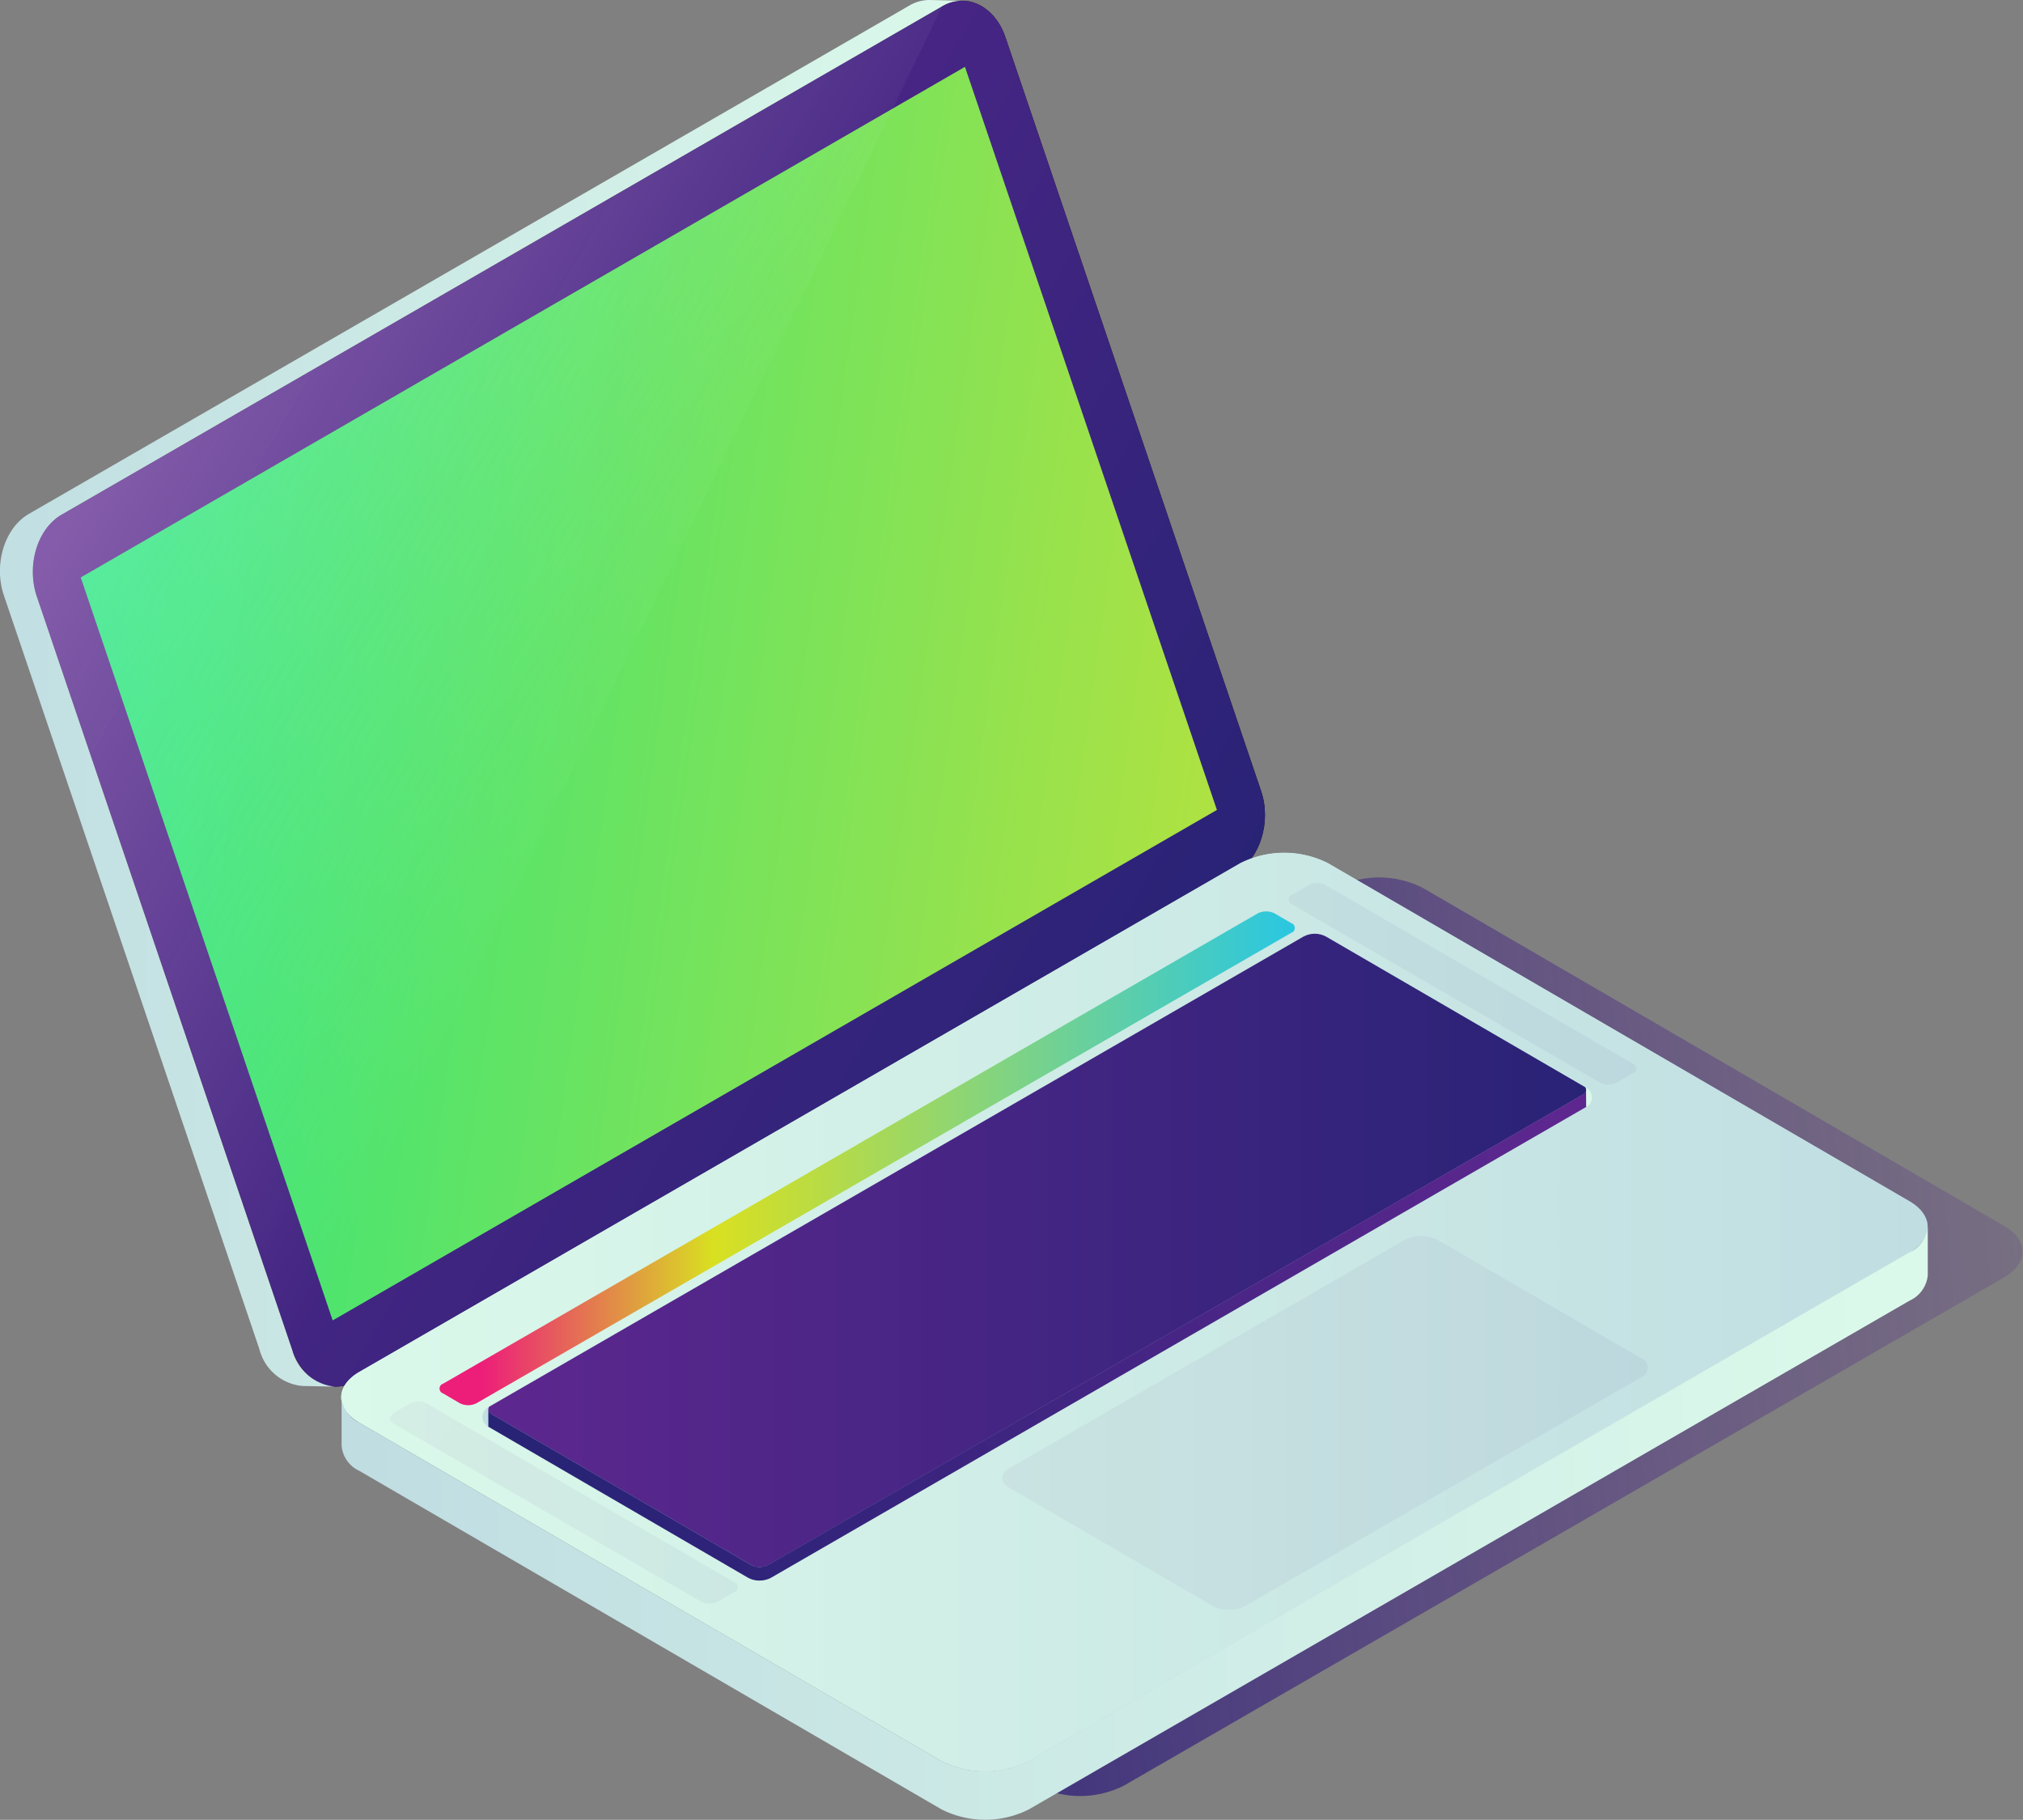 <svg xmlns="http://www.w3.org/2000/svg" xmlns:xlink="http://www.w3.org/1999/xlink" viewBox="0 0 170.38 153.26"><rect x="0" y="0" width="170.38" height="153.26" fill="#808080" stroke="none"/><defs><style>.a{fill:none;}.b{fill:url(#a);}.c{fill:url(#b);}.d{isolation:isolate;}.e{fill:#160c0c;}.f{clip-path:url(#c);}.g{fill:url(#d);}.h{fill:url(#e);}.i{fill:url(#f);}.j{fill:url(#g);}.k{fill:url(#h);}.l{clip-path:url(#j);}.m{fill:url(#k);}.n{fill:url(#l);}.o{fill:url(#m);}.p,.q,.r{opacity:0.05;}.p{fill:url(#n);}.q{fill:url(#o);}.r{fill:url(#p);}.s{fill:url(#q);}.t{fill:url(#r);}</style><linearGradient id="a" x1="134.21" y1="101.27" x2="33.83" y2="111.14" gradientUnits="userSpaceOnUse"><stop offset="0" stop-color="#dbf9ea"/><stop offset="1" stop-color="#c0dde2"/></linearGradient><linearGradient id="b" x1="58.08" y1="116.74" x2="197.33" y2="103.99" gradientUnits="userSpaceOnUse"><stop offset="0" stop-color="#292376"/><stop offset="1" stop-color="#5d278f" stop-opacity="0"/></linearGradient><clipPath id="c"><path class="a" d="M5.19,43.34c-2.05,1.18-3,4.27-2.09,6.9l21.51,63.45c.9,2.63,3.28,3.81,5.32,2.63l74.18-42.83c2-1.18,3-4.27,2.09-6.91L84.68,3.14C83.79.51,81.41-.66,79.36.52Z"/></clipPath><linearGradient id="d" x1="10.54" y1="32.95" x2="98.76" y2="83.89" gradientUnits="userSpaceOnUse"><stop offset="0" stop-color="#5d278f"/><stop offset="1" stop-color="#292376"/></linearGradient><linearGradient id="e" x1="83.34" y1="58.39" x2="-4.1" y2="58.39" xlink:href="#a"/><linearGradient id="f" x1="5.18" y1="51.47" x2="117.85" y2="67.3" gradientUnits="userSpaceOnUse"><stop offset="0" stop-color="#25e581"/><stop offset="1" stop-color="#c4e138"/></linearGradient><linearGradient id="g" x1="28.74" y1="110.5" x2="162.38" y2="110.5" xlink:href="#a"/><linearGradient id="h" x1="28.74" y1="110.5" x2="162.38" y2="110.5" xlink:href="#a"/><clipPath id="j"><path class="b" d="M63,132.87l-21.84-12.7a1,1,0,0,1-.54-.84,1,1,0,0,1,.54-.84l68.61-39.61a2,2,0,0,1,1.92,0l21.84,12.69a.93.93,0,0,1,0,1.69L64.94,132.87a2,2,0,0,1-1,.24A1.93,1.93,0,0,1,63,132.87Z"/></clipPath><linearGradient id="k" x1="41.13" y1="105.24" x2="133.58" y2="105.24" xlink:href="#d"/><linearGradient id="l" x1="134.47" y1="101.43" x2="49.55" y2="127.1" xlink:href="#d"/><linearGradient id="m" x1="157.59" y1="128.29" x2="30.08" y2="128.29" xlink:href="#a"/><linearGradient id="n" x1="84.39" y1="119.83" x2="138.76" y2="119.83" xlink:href="#d"/><linearGradient id="o" x1="67.42" y1="54.58" x2="118.09" y2="80.24" xlink:href="#d"/><linearGradient id="p" x1="34.34" y1="119.88" x2="85.01" y2="145.55" xlink:href="#d"/><linearGradient id="q" x1="37.03" y1="97.55" x2="109.04" y2="97.55" gradientUnits="userSpaceOnUse"><stop offset="0.05" stop-color="#ed1e79"/><stop offset="0.32" stop-color="#d9e021"/><stop offset="1" stop-color="#29c7e2"/></linearGradient><linearGradient id="r" x1="10.44" y1="33.12" x2="55.96" y2="59.4" gradientUnits="userSpaceOnUse"><stop offset="0" stop-color="#fff" stop-opacity="0.25"/><stop offset="1" stop-color="#dbf9ea" stop-opacity="0"/></linearGradient></defs><title>MacBook_2</title><path class="c" d="M38.28,117.6c-2.05,1.19-2.06,3.1,0,4.28l49,28.49a8.16,8.16,0,0,0,7.39,0l74.17-42.82c2-1.18,2-3.1,0-4.28l-49-28.49a8.16,8.16,0,0,0-7.39,0L38.28,117.6"/><g class="d"><path class="e" d="M5.19,43.34c-2.05,1.18-3,4.27-2.09,6.9l21.51,63.45c.9,2.63,3.28,3.81,5.32,2.63l74.18-42.83c2-1.18,3-4.27,2.09-6.91L84.68,3.14C83.79.51,81.41-.66,79.36.52Z"/><g class="d"><g class="f"><path class="g" d="M5.19,43.34c-2.05,1.18-3,4.28-2.09,6.9l21.52,63.45c.89,2.63,3.27,3.81,5.32,2.62l74.17-42.82c2-1.18,3-4.27,2.09-6.9L84.68,3.14C83.79.51,81.4-.66,79.36.52L5.19,43.34"/></g></g><path class="h" d="M5.19,43.34,79.36.52A3.25,3.25,0,0,1,81.08.06L78.32,0A3.34,3.34,0,0,0,76.6.46L2.43,43.28c-2.05,1.18-3,4.28-2.09,6.9l21.51,63.45a4.12,4.12,0,0,0,3.61,3.09l2.76.06a4.14,4.14,0,0,1-3.61-3.09L3.1,50.24C2.21,47.61,3.14,44.52,5.19,43.34Z"/></g><polyline class="i" points="6.8 48.63 81.27 5.63 102.49 68.21 28.02 111.2 6.8 48.63"/><path class="j" d="M30.28,115.53c-2.05,1.18-2.06,3.1,0,4.28l49,28.48a8.13,8.13,0,0,0,7.39,0l74.18-42.83c2-1.18,2-3.09,0-4.28l-49-28.49a8.22,8.22,0,0,0-7.39,0Z"/><path class="a" d="M30.28,115.53c-2.05,1.18-2.06,3.1,0,4.28l49,28.48a8.13,8.13,0,0,0,7.39,0l74.18-42.83c2-1.18,2-3.09,0-4.28l-49-28.49a8.22,8.22,0,0,0-7.39,0Z"/><path class="k" d="M30.28,115.53c-2.05,1.18-2.06,3.1,0,4.28l49,28.49a8.16,8.16,0,0,0,7.39,0l74.17-42.83c2-1.18,2-3.09,0-4.27l-49-28.49a8.14,8.14,0,0,0-7.38,0L30.28,115.53"/><path class="b" d="M63,132.87l-21.84-12.7a1,1,0,0,1-.54-.84,1,1,0,0,1,.54-.84l68.61-39.61a2,2,0,0,1,1.92,0l21.84,12.69a.93.93,0,0,1,0,1.69L64.94,132.87a2,2,0,0,1-1,.24A1.93,1.93,0,0,1,63,132.87Z"/><g class="l"><g class="d"><path class="m" d="M41.43,118.29a.43.43,0,0,0,0,.82l21.85,12.7a1.58,1.58,0,0,0,1.42,0l68.6-39.61a.43.43,0,0,0,0-.81l-21.86-12.7a1.53,1.53,0,0,0-1.41,0Z"/><path class="n" d="M133.58,91.78a.48.48,0,0,1-.29.41L64.69,131.8a1.58,1.58,0,0,1-1.42,0l-21.85-12.7a.48.48,0,0,1-.29-.41v1.63a.5.5,0,0,0,.29.41l21.85,12.7a1.58,1.58,0,0,0,1.42,0l68.61-39.6a.53.53,0,0,0,.29-.42Z"/></g></g><path class="o" d="M30.25,119.81l49,28.48a8.13,8.13,0,0,0,7.39,0l74.18-42.83a2.6,2.6,0,0,0,1.54-2.15v4.08a2.62,2.62,0,0,1-1.54,2.15L86.67,152.37a8.16,8.16,0,0,1-7.39,0l-49-28.49a2.58,2.58,0,0,1-1.51-2.12v-4.08A2.61,2.61,0,0,0,30.25,119.81Z"/><path class="p" d="M85,123.65l33.28-19.21a3.1,3.1,0,0,1,2.83,0l17.09,9.93a.87.87,0,0,1,0,1.64l-33.28,19.21a3.1,3.1,0,0,1-2.83,0L85,125.29c-.78-.45-.78-1.18,0-1.64"/><path class="q" d="M137.55,90.37l-1.39.8a1.55,1.55,0,0,1-1.42,0l-25.91-15a.43.43,0,0,1,0-.82l1.39-.81a1.55,1.55,0,0,1,1.42,0l25.91,15.06c.39.22.39.59,0,.82"/><path class="r" d="M33.13,119l1.4-.8a1.53,1.53,0,0,1,1.41,0l25.92,15.06a.43.43,0,0,1,0,.81l-1.4.81a1.55,1.55,0,0,1-1.42,0l-25.91-15c-.39-.23-.38-.6,0-.83"/><path class="s" d="M37.32,116.53l68.61-39.61a1.59,1.59,0,0,1,1.41,0l1.41.82a.43.43,0,0,1,0,.82L40.14,118.17a1.55,1.55,0,0,1-1.42,0l-1.4-.82a.43.43,0,0,1,0-.82"/><path class="t" d="M79.36.52,5.19,43.34c-2.05,1.18-3,4.28-2.09,6.9l21.52,63.45Z"/></svg>